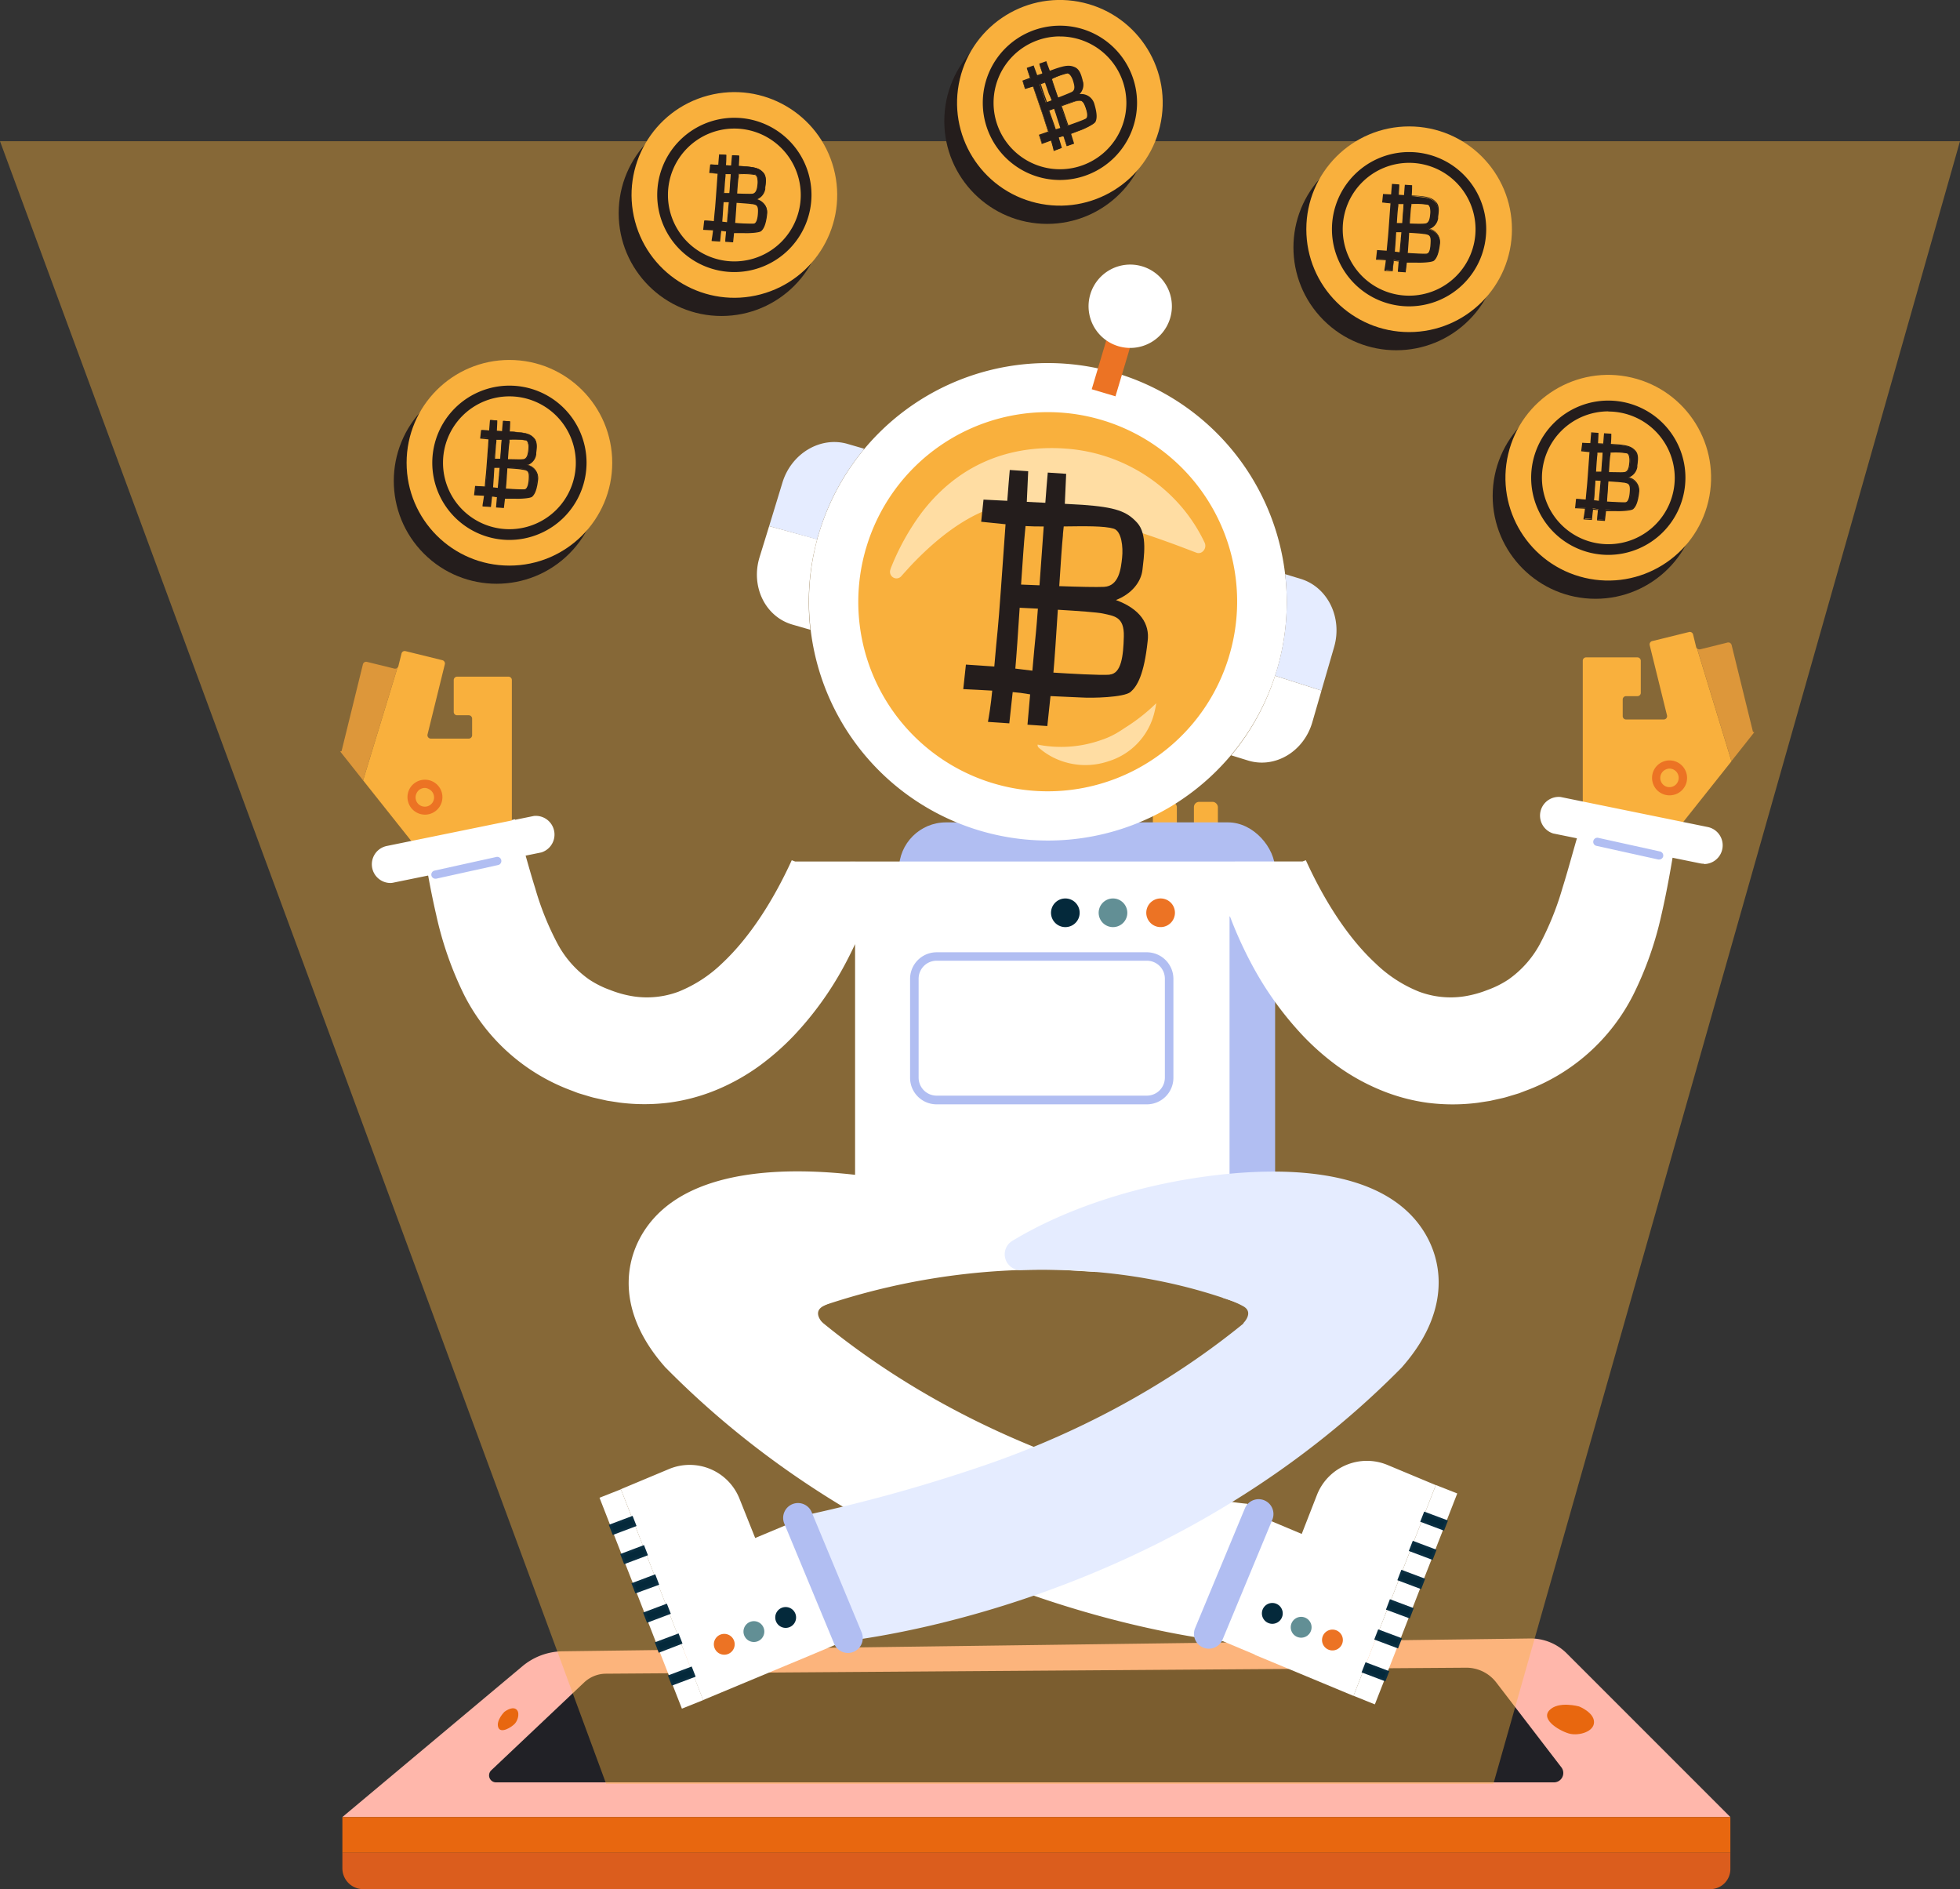 <svg xmlns="http://www.w3.org/2000/svg" xmlns:xlink="http://www.w3.org/1999/xlink" viewBox="0 0 376.33 362.66"><rect x="0" y="0" width="376.33" height="362.66" fill="#333333" stroke="none"/><defs><style>.cls-1{fill:url(#White_Black);}.cls-2{fill:#ffb7ab;}.cls-3{fill:#212126;}.cls-4{fill:#e8670f;}.cls-5{fill:#db5d1d;}.cls-6{mask:url(#mask);}.cls-7,.cls-8{fill:#f9b03d;}.cls-7{opacity:0.42;}.cls-9{fill:#b1bef2;}.cls-10{fill:#fff;}.cls-11{fill:#ec7324;}.cls-12{fill:#628f95;}.cls-13{fill:#04293b;}.cls-14{fill:#e5ecff;}.cls-15{fill:#ffdda3;}.cls-16{fill:#241d1c;}.cls-17{fill:#092e41;}.cls-18{fill:#dd973a;}</style><linearGradient id="White_Black" x1="2163.32" y1="2542.88" x2="2484.53" y2="2542.88" gradientTransform="translate(-2130.41 -2358.03)" gradientUnits="userSpaceOnUse"><stop offset="0" stop-color="#fff"/><stop offset="1"/></linearGradient><mask id="mask" x="-10.28" y="24.24" width="407.59" height="321.22" maskUnits="userSpaceOnUse"><rect class="cls-1" x="32.9" y="-18.95" width="321.22" height="407.59" transform="translate(8.67 378.36) rotate(-90)"/></mask></defs><g id="Layer_2" data-name="Layer 2"><g id="Character_04" data-name="Character 04"><path class="cls-2" d="M100.3,319.87,65.74,348.82h266.5l-31.4-31.4a9.81,9.81,0,0,0-7.09-2.88L108.06,317A12.27,12.27,0,0,0,100.3,319.87Z"/><path class="cls-3" d="M112.2,322.94,94.31,339.86a1.34,1.34,0,0,0,1,2.3H298.25a1.8,1.8,0,0,0,1.57-2.85l-12.58-16.39a7.25,7.25,0,0,0-5.83-2.77L116.35,321.3A6.15,6.15,0,0,0,112.2,322.94Z"/><path class="cls-4" d="M303.2,327.59s-4-1.12-5.73.75,2.29,4.12,4,4.5,4.59-.38,4.59-2.25S303.2,327.59,303.2,327.59Z"/><path class="cls-4" d="M96.83,328.64s-1.61,1.62-1.17,2.94,2.58,0,3.22-.72,1-2.29.14-2.79S96.83,328.64,96.83,328.64Z"/><rect class="cls-4" x="65.74" y="348.82" width="266.5" height="6.85"/><path class="cls-5" d="M69.7,362.66H328.38a3.86,3.86,0,0,0,3.86-3.86v-3.14H65.74v3A4,4,0,0,0,69.7,362.66Z"/><g class="cls-6"><polygon class="cls-7" points="116.38 342.43 0 27.11 376.33 27.11 286.74 342.43 116.38 342.43"/></g><rect class="cls-8" x="229.24" y="153.93" width="4.6" height="16.09" rx="1"/><rect class="cls-8" x="221.36" y="153.93" width="4.6" height="16.09" rx="1"/><rect class="cls-9" x="172.6" y="157.87" width="72.23" height="83.56" rx="9.05"/><path class="cls-10" d="M303.88,157.27c-1.47,4.67-2.6,9.15-3.89,13.24a56.24,56.24,0,0,1-4.37,10.81,19.84,19.84,0,0,1-6,6.72,18.62,18.62,0,0,1-4,2,21,21,0,0,1-4.55,1.24,17.3,17.3,0,0,1-8.58-.9,25.68,25.68,0,0,1-8.37-5.43c-5.41-5-9.93-12.22-13.39-19.81l-.65.24H152.66l-.64-.24c-3.47,7.59-8,14.78-13.39,19.81a25.89,25.89,0,0,1-8.37,5.43,17.34,17.34,0,0,1-8.59.9,20.9,20.9,0,0,1-4.54-1.24,18.7,18.7,0,0,1-4-2,19.82,19.82,0,0,1-6-6.72,55,55,0,0,1-4.37-10.81c-1.29-4.09-2.42-8.57-3.9-13.24l-17.77,4.34c.74,4.41,1.52,9.09,2.66,14A67,67,0,0,0,89.12,191a37.77,37.77,0,0,0,20.8,18.42l1.08.42,1.1.33c.73.21,1.44.46,2.21.62l2.27.51,2.34.36a37.85,37.85,0,0,0,9.63,0,36.52,36.52,0,0,0,9.29-2.55,40.59,40.59,0,0,0,8-4.52,49.68,49.68,0,0,0,6.57-5.77,63,63,0,0,0,9.59-13.25c.78-1.43,1.5-2.88,2.18-4.33v44.29c-13-1.48-30.16-1.19-38.7,8.41-5.49,6.17-7.87,16.81,1.92,28.15l.3.35.33.33c46.39,46.82,106.7,52.34,109.25,52.55l2.22-26.64c-.49,0-46-4.2-84.22-37h.26l-.19-.09a131.73,131.73,0,0,1,48.66-7.8l6.45.39c-.5-.56-1-1.11-1.59-1.64h27.21V175.93h.08a78.62,78.62,0,0,0,4.44,9.68,63.44,63.44,0,0,0,9.6,13.25,49,49,0,0,0,6.57,5.77,40.59,40.59,0,0,0,8.05,4.52,36.44,36.44,0,0,0,9.28,2.55,37.93,37.93,0,0,0,9.64,0l2.33-.36,2.28-.51c.77-.16,1.47-.41,2.21-.62l1.09-.33,1.09-.42A37.8,37.8,0,0,0,313.58,191,66.54,66.54,0,0,0,319,175.63c1.14-4.93,1.92-9.61,2.65-14Z"/><path class="cls-11" d="M225.48,176a2.75,2.75,0,1,1-1.85-3.41A2.74,2.74,0,0,1,225.48,176Z"/><path class="cls-12" d="M216.34,176a2.75,2.75,0,1,1-1.86-3.41A2.76,2.76,0,0,1,216.34,176Z"/><path class="cls-13" d="M207.19,176a2.75,2.75,0,1,1-1.86-3.41A2.75,2.75,0,0,1,207.19,176Z"/><polygon class="cls-10" points="164.23 165.42 163.25 165.42 163.25 170.35 171.18 171.36 164.23 165.42"/><path class="cls-9" d="M220.2,212H179.83a5.09,5.09,0,0,1-5.09-5.09v-19a5.1,5.1,0,0,1,5.09-5.1H220.2a5.11,5.11,0,0,1,5.1,5.1v19A5.1,5.1,0,0,1,220.2,212Zm-40.37-27.57a3.45,3.45,0,0,0-3.45,3.45v19a3.46,3.46,0,0,0,3.45,3.45H220.2a3.46,3.46,0,0,0,3.46-3.45v-19a3.45,3.45,0,0,0-3.46-3.45Z"/><path class="cls-10" d="M246.75,110.22a45.88,45.88,0,0,0-89.54-7.73q-.17.53-.3,1.05a45.88,45.88,0,0,0,87.91,26.19c.11-.35.22-.7.32-1A45.77,45.77,0,0,0,246.75,110.22Z"/><path class="cls-10" d="M253.73,132.57l-8.91-2.84A45.66,45.66,0,0,1,236.4,145l3.24,1c5.17,1.58,10.7-1.71,12.33-7.35Z"/><path class="cls-14" d="M244.82,129.73l8.91,2.84,2.43-8.37c1.63-5.64-1.24-11.49-6.41-13.07l-3-.91a45.77,45.77,0,0,1-1.61,18.46C245,129,244.93,129.38,244.82,129.73Z"/><path class="cls-10" d="M147.68,101l-1.85,6c-1.71,5.61,1.11,11.39,6.31,12.9l3.46,1a45.58,45.58,0,0,1,1.31-17.38Z"/><path class="cls-14" d="M157.21,102.49a45.47,45.47,0,0,1,8.54-16.07,2.54,2.54,0,0,1,.16-.28l-3.17-.92c-5.19-1.51-10.8,1.81-12.51,7.43L147.68,101l9.23,2.56Q157,103,157.21,102.49Z"/><path class="cls-8" d="M237.3,111.33a36.36,36.36,0,0,0-71-6.13q-.14.42-.24.84a36.36,36.36,0,0,0,69.67,20.76c.09-.28.18-.56.26-.84A36.28,36.28,0,0,0,237.3,111.33Z"/><path class="cls-15" d="M231.3,104.18a31.09,31.09,0,0,0-7.16-9.69,32.25,32.25,0,0,0-19.26-8.35c-8-.65-19.37,1-28,12.38A46.42,46.42,0,0,0,171,109.18l0,.06a1.27,1.27,0,0,0,1,1.79,1.25,1.25,0,0,0,1.08-.45c.47-.54,1-1.1,1.49-1.66,6.1-6.54,15.35-14,24.72-12.08a200,200,0,0,1,28.56,8.55l1.89.72a1.16,1.16,0,0,0,.8,0A1.44,1.44,0,0,0,231.3,104.18Z"/><path class="cls-15" d="M222,135a34.94,34.94,0,0,1-6.12,4.79c-.22.16-.45.31-.68.45a15.65,15.65,0,0,1-3.79,1.83,23.05,23.05,0,0,1-12.17.87.6.6,0,0,0,.18.57,13.2,13.2,0,0,0,4.44,2.59,13.76,13.76,0,0,0,8.94.05,13,13,0,0,0,8.89-9.55A15.12,15.12,0,0,0,222,135Z"/><path class="cls-16" d="M214.26,115.19c3-1.16,4.84-3.44,5.1-5.82s1-6.78-1-9-4.15-3-10.5-3.46l-3.41-.19c.1-2.18.21-4.57.26-5.76l-3.53-.24c-.12,1.21-.28,3.28-.47,5.8l-3.56-.18c.1-2.23.21-4.67.27-5.88l-3.54-.24c-.12,1.23-.28,3.35-.48,5.92l-4.56-.23-.45,4.25c1.34.15,3,.32,4.68.48-.58,8.09-1.25,17.84-1.5,20.17-.15,1.4-.4,4.2-.66,7.14l-5.45-.37-.51,4.71c1.5.07,3.55.17,5.56.29-.23,2.63-.68,5.26-.82,6l4.1.28.65-6c1.11.1,2,.2,2.52.3.24.05.52.1.83.14-.22,2.53-.44,5.07-.51,5.82l3.81.26.61-5.75c2.44.14,5,.2,6,.27,1.9.13,8.14,0,9.38-1.07s2.58-3.25,3.27-9.71C220.81,119.75,218.88,116.88,214.26,115.19Zm-17.48-12.84c.05-.41.09-.87.13-1.36h0c.95.06,2.15.08,3.49.08-.27,3.7-.56,7.76-.81,11.29l-3.54-.14C196.36,107.77,196.62,103.85,196.78,102.35Zm-1.83,26c.22-2.46.53-7,.83-11.68l3.5.17c-.16,2.11-.29,3.73-.37,4.51-.16,1.45-.42,4.37-.69,7.4Zm9.13-25.48c0-.53.11-1.14.16-1.81,4.09-.05,7.73-.12,9.57.42,1.55.45,1.86,3.55,1.64,5.59s-.58,5.44-3.47,5.59c-1.39.07-4.79,0-8.6-.14C203.66,108.15,203.92,104.33,204.08,102.85Zm9,26.65c-1.8.15-7.82-.21-10.82-.4.22-2.42.54-7.2.85-12.07,3.77.22,7.63.5,8.67.73,2.19.49,4.09.62,4,4.38S215.31,129.31,213.05,129.5Z"/><rect class="cls-11" x="206.22" y="65.42" width="15.86" height="4.76" transform="translate(88.04 253.68) rotate(-73.41)"/><path class="cls-10" d="M224.68,61.06a8,8,0,1,1-5.37-9.93A8,8,0,0,1,224.68,61.06Z"/><path class="cls-14" d="M154.16,291.09,159,312.72a3,3,0,0,0,3.34,2.34c12.62-1.58,65.11-10.47,106.51-52.25l.25-.25.14-.16.23-.27c9.86-11.43,7.5-22.1,2-28.28-8.54-9.6-25.58-9.76-38.37-8.21-14.45,1.75-28.36,6.29-38.73,12.57a3,3,0,0,0-.93,4.28h0a3,3,0,0,0,2.59,1.33c13.76-.46,29.62,1.23,45.32,7.79l-.25.14.44,0c-18.31,15.69-38.16,24.63-52.43,29.52a303.62,303.62,0,0,1-33.71,9.44"/><path class="cls-10" d="M150.8,319.77l3.2-1.33,0,0,10.25-4.31-9.62-22.91L145,295.25,142,287.74A10.29,10.29,0,0,0,128.48,282l-9.27,3.88v0L135,326.36Z"/><polygon class="cls-10" points="128.5 309.67 124.37 311.22 126.02 315.46 130.16 313.91 128.5 309.67"/><polygon class="cls-10" points="126.3 304.04 122.17 305.59 123.77 309.7 127.91 308.15 126.3 304.04"/><polygon class="cls-10" points="130.75 315.43 126.61 316.98 128.49 321.77 132.62 320.22 130.75 315.43"/><polygon class="cls-10" points="119.22 285.9 115.11 287.52 117.19 292.85 121.32 291.3 119.22 285.9"/><polygon class="cls-10" points="130.93 328.01 135.02 326.37 133.22 321.74 129.08 323.29 130.93 328.01"/><polygon class="cls-10" points="124.11 298.43 119.97 299.98 121.57 304.07 125.71 302.52 124.11 298.43"/><polygon class="cls-10" points="121.92 292.82 117.78 294.37 119.38 298.46 123.52 296.91 121.92 292.82"/><polygon class="cls-13" points="121.32 291.3 117.19 292.85 117.78 294.37 121.92 292.82 121.32 291.3"/><path class="cls-17" d="M117.65,294.67l-.76-1.95,4.57-1.72.76,1.95Zm-.16-1.69.42,1.09,3.7-1.39-.42-1.08Z"/><polygon class="cls-13" points="123.52 296.91 119.38 298.46 119.97 299.98 124.11 298.43 123.52 296.91"/><path class="cls-17" d="M119.84,300.28l-.76-1.95,4.57-1.72.76,1.95Zm-.16-1.68.43,1.08,3.7-1.39-.43-1.08Z"/><polygon class="cls-13" points="125.71 302.52 121.57 304.07 122.17 305.59 126.3 304.04 125.71 302.52"/><path class="cls-17" d="M122,305.89l-.76-1.95,4.57-1.72.76,2Zm-.15-1.68.42,1.08,3.7-1.38-.42-1.09Z"/><polygon class="cls-13" points="127.91 308.15 123.77 309.7 124.37 311.22 128.5 309.67 127.91 308.15"/><path class="cls-17" d="M124.23,311.52l-.76-1.95,4.57-1.72.76,1.95Zm-.15-1.68.42,1.08,3.7-1.39-.43-1.08Z"/><polygon class="cls-13" points="130.16 313.91 126.02 315.46 126.61 316.98 130.75 315.43 130.16 313.91"/><path class="cls-17" d="M126.48,317.28l-.76-2,4.57-1.71.76,1.95Zm-.16-1.69.43,1.09,3.7-1.39-.43-1.08Z"/><polygon class="cls-13" points="133.22 321.74 132.62 320.22 128.49 321.77 129.08 323.29 133.22 321.74"/><path class="cls-17" d="M129,323.59l-.76-1.95,4.57-1.72.76,1.95Zm-.16-1.68.42,1.08,3.7-1.39-.42-1.08Z"/><path class="cls-9" d="M162.81,317.32a2.86,2.86,0,0,1-2.64-1.76l-9.55-23a2.85,2.85,0,1,1,5.26-2.19l9.56,23a2.86,2.86,0,0,1-2.63,3.95Z"/><path class="cls-12" d="M144.89,315.21a2,2,0,1,1,1.86-2.1A2,2,0,0,1,144.89,315.21Z"/><path class="cls-13" d="M151,312.5a2,2,0,1,1,1.85-2.09A2,2,0,0,1,151,312.5Z"/><path class="cls-11" d="M139.21,317.65a2,2,0,1,1,1.85-2.1A2,2,0,0,1,139.21,317.65Z"/><path class="cls-10" d="M244.11,319l-3.2-1.33,0-.05-10.25-4.3,9.62-22.91,9.66,4.06,2.93-7.51a10.3,10.3,0,0,1,13.54-5.73l9.27,3.87v0l-15.8,40.46Z"/><polygon class="cls-10" points="266.41 308.85 270.54 310.4 268.89 314.64 264.75 313.08 266.41 308.85"/><polygon class="cls-10" points="268.61 303.22 272.74 304.77 271.14 308.88 267 307.33 268.61 303.22"/><polygon class="cls-10" points="264.16 314.6 268.3 316.15 266.42 320.95 262.29 319.4 264.16 314.6"/><polygon class="cls-10" points="275.69 285.08 279.8 286.7 277.72 292.03 273.58 290.48 275.69 285.08"/><polygon class="cls-10" points="263.98 327.19 259.88 325.54 261.69 320.92 265.83 322.47 263.98 327.19"/><polygon class="cls-10" points="270.8 297.61 274.94 299.16 273.33 303.25 269.2 301.7 270.8 297.61"/><polygon class="cls-10" points="272.99 291.99 277.13 293.55 275.53 297.64 271.39 296.09 272.99 291.99"/><polygon class="cls-13" points="273.58 290.48 277.72 292.03 277.13 293.55 272.99 291.99 273.58 290.48"/><path class="cls-17" d="M277.26,293.84l-4.57-1.71.76-1.95,4.57,1.71Zm-4-2,3.7,1.39.43-1.09-3.7-1.39Z"/><polygon class="cls-13" points="271.39 296.09 275.53 297.64 274.94 299.16 270.8 297.61 271.39 296.09"/><path class="cls-17" d="M275.07,299.46l-4.57-1.72.76-1.95,4.57,1.72Zm-4-2,3.7,1.39.43-1.09-3.7-1.38Z"/><polygon class="cls-13" points="269.2 301.7 273.33 303.25 272.74 304.77 268.61 303.22 269.2 301.7"/><path class="cls-17" d="M272.87,305.07l-4.57-1.72.77-2,4.57,1.72Zm-4-2,3.7,1.39.42-1.08-3.7-1.39Z"/><polygon class="cls-13" points="267 307.33 271.14 308.88 270.54 310.4 266.41 308.85 267 307.33"/><path class="cls-17" d="M270.68,310.7,266.11,309l.76-2,4.57,1.72Zm-4-2,3.7,1.39.42-1.09-3.7-1.38Z"/><polygon class="cls-13" points="264.75 313.08 268.89 314.64 268.3 316.15 264.16 314.6 264.75 313.08"/><path class="cls-17" d="M268.43,316.45l-4.57-1.71.76-1.95,4.57,1.71Zm-4-2,3.7,1.39.43-1.09-3.7-1.39Z"/><polygon class="cls-13" points="261.69 320.92 262.29 319.4 266.42 320.95 265.83 322.47 261.69 320.92"/><path class="cls-17" d="M266,322.77l-4.57-1.72.76-1.95,4.57,1.72Zm-4-2,3.7,1.39.43-1.08-3.7-1.39Z"/><path class="cls-9" d="M232.1,316.5a2.79,2.79,0,0,1-1.09-.22,2.84,2.84,0,0,1-1.54-3.73l9.56-23a2.85,2.85,0,0,1,5.26,2.2l-9.55,23A2.86,2.86,0,0,1,232.1,316.5Z"/><path class="cls-12" d="M250,314.38a2,2,0,0,0,.24-3.95,2,2,0,1,0-.24,3.95Z"/><path class="cls-13" d="M243.88,311.68a2,2,0,1,0,.24-3.95,2,2,0,0,0-.24,3.95Z"/><path class="cls-11" d="M255.7,316.83a2,2,0,1,0-1.86-2.1A2,2,0,0,0,255.7,316.83Z"/><path class="cls-8" d="M97.58,129.9H87.76a.65.65,0,0,0-.64.65v6.12a.64.64,0,0,0,.64.64H90a.65.65,0,0,1,.65.65v3.19a.65.65,0,0,1-.65.64H82.72a.65.65,0,0,1-.63-.8l3.32-13.47a.65.65,0,0,0-.47-.78L77.87,125a.63.63,0,0,0-.78.47l-.6,2.41a.61.61,0,0,1-.18.31l-6.59,21.62,11,13.84a.64.64,0,0,0,.71.21l16.41-5.47a.65.65,0,0,0,.44-.61V130.55A.65.65,0,0,0,97.58,129.9Z"/><path class="cls-18" d="M75.71,128.35l-5.25-1.29a.64.64,0,0,0-.78.47l-4.1,16.67-.26.06,4.4,5.55,6.59-21.62A.67.67,0,0,1,75.71,128.35Z"/><path class="cls-10" d="M75,169.51a3.59,3.59,0,0,1-.72-7.11l28.23-5.76a3.59,3.59,0,0,1,1.43,7l-28.22,5.76A3.58,3.58,0,0,1,75,169.51Z"/><path class="cls-9" d="M83.59,168.69a.79.79,0,0,1-.16-1.56l11.87-2.62a.79.79,0,0,1,.34,1.55l-11.87,2.62Z"/><path class="cls-11" d="M81.59,156.39a3.45,3.45,0,0,1-1.33-.28,3.37,3.37,0,0,1-1.75-4.41,3.36,3.36,0,0,1,6.2.09,3.36,3.36,0,0,1-3.12,4.6Zm0-5.13a1.82,1.82,0,0,0-.65.12,1.76,1.76,0,0,0-1,1,1.77,1.77,0,0,0,.93,2.33,1.77,1.77,0,0,0,2.33-.93,1.78,1.78,0,0,0-.93-2.33A1.68,1.68,0,0,0,81.59,151.26Z"/><path class="cls-8" d="M304.58,126.2h9.82a.65.65,0,0,1,.64.65V133a.64.64,0,0,1-.64.64h-2.19a.64.64,0,0,0-.64.64v3.2a.64.64,0,0,0,.64.64h7.24a.64.64,0,0,0,.62-.8l-3.32-13.47a.65.65,0,0,1,.48-.78l7.07-1.74a.64.64,0,0,1,.78.47l.59,2.41a.61.61,0,0,0,.18.31l6.6,21.62-11,13.84a.66.66,0,0,1-.71.21l-16.4-5.47a.63.63,0,0,1-.44-.61V126.85A.64.64,0,0,1,304.58,126.2Z"/><path class="cls-18" d="M326.45,124.65l5.25-1.3a.65.65,0,0,1,.78.48l4.1,16.67.26.06-4.39,5.55-6.6-21.62A.68.68,0,0,0,326.45,124.65Z"/><path class="cls-10" d="M327.17,165.81a3.68,3.68,0,0,1-.73-.07L298.22,160a3.59,3.59,0,0,1,1.43-7l28.23,5.76a3.59,3.59,0,0,1-.71,7.11Z"/><path class="cls-9" d="M318.57,165a.47.47,0,0,1-.17,0l-11.87-2.62a.78.78,0,0,1-.6-.94.79.79,0,0,1,.94-.6l11.87,2.62a.8.8,0,0,1,.6.94A.79.79,0,0,1,318.57,165Z"/><path class="cls-11" d="M320.57,152.68a3.32,3.32,0,0,1-1.24-.23,3.35,3.35,0,0,1-.09-6.2,3.36,3.36,0,0,1,4.45,4.32,3.36,3.36,0,0,1-1.79,1.84A3.44,3.44,0,0,1,320.57,152.68Zm0-5.13a1.69,1.69,0,0,0-.7.15,1.78,1.78,0,0,0,0,3.28,1.78,1.78,0,1,0,.66-3.43Z"/><circle class="cls-16" cx="138.53" cy="40.92" r="19.74"/><circle class="cls-8" cx="141" cy="37.43" r="19.74" transform="translate(-4.88 37.38) rotate(-14.85)"/><path class="cls-16" d="M141,52.23a14.81,14.81,0,1,1,14.81-14.8A14.83,14.83,0,0,1,141,52.23Zm0-27.55a12.75,12.75,0,1,0,12.75,12.75A12.76,12.76,0,0,0,141,24.68Z"/><circle class="cls-16" cx="201.05" cy="23.24" r="19.74"/><circle class="cls-8" cx="203.52" cy="19.74" r="19.74" transform="translate(137.54 213.28) rotate(-76.72)"/><path class="cls-16" d="M203.52,34.55a14.81,14.81,0,1,1,14.8-14.81A14.82,14.82,0,0,1,203.52,34.55Zm0-27.56a12.75,12.75,0,1,0,12.75,12.75A12.76,12.76,0,0,0,203.52,7Z"/><circle class="cls-16" cx="268.09" cy="47.5" r="19.74" transform="translate(44.93 203.48) rotate(-45)"/><circle class="cls-8" cx="270.56" cy="44.01" r="19.74"/><path class="cls-16" d="M270.56,58.81A14.81,14.81,0,1,1,285.36,44,14.82,14.82,0,0,1,270.56,58.81Zm0-27.55A12.75,12.75,0,1,0,283.31,44,12.76,12.76,0,0,0,270.56,31.26Z"/><circle class="cls-16" cx="306.34" cy="95.21" r="19.74"/><circle class="cls-8" cx="308.81" cy="91.72" r="19.74" transform="translate(148.59 371.19) rotate(-76.72)"/><path class="cls-16" d="M308.81,106.52a14.81,14.81,0,1,1,14.8-14.8A14.82,14.82,0,0,1,308.81,106.52Zm0-27.55a12.75,12.75,0,1,0,12.75,12.75A12.76,12.76,0,0,0,308.81,79Z"/><path class="cls-16" d="M312.53,91.64a2.56,2.56,0,0,0,1.74-2c.08-.81.35-2.31-.33-3.06s-1.41-1-3.57-1.17l-1.16-.07c0-.74.07-1.55.09-2l-1.21-.08c0,.41-.09,1.12-.16,2l-1.21-.06c0-.76.07-1.59.09-2l-1.2-.08c0,.42-.1,1.14-.16,2l-1.56-.08-.15,1.45,1.59.16c-.19,2.76-.42,6.07-.51,6.87-.05.47-.13,1.43-.22,2.43l-1.86-.13-.17,1.6,1.89.1a20.24,20.24,0,0,1-.28,2l1.4.1.22-2c.38,0,.68.07.86.1l.28,0c-.08.86-.15,1.72-.17,2l1.29.09.21-2c.83,0,1.69.07,2.06.09.65,0,2.77,0,3.19-.36s.88-1.11,1.11-3.31C314.76,93.19,314.1,92.21,312.53,91.64Zm-5.95-4.37c0-.14,0-.3.05-.47h0c.33,0,.74,0,1.19,0-.09,1.26-.19,2.64-.27,3.84l-1.21,0C306.44,89.11,306.53,87.78,306.58,87.27ZM306,96.11c.08-.84.18-2.39.28-4l1.19.06c-.05.72-.1,1.27-.12,1.54-.06.49-.15,1.48-.24,2.51Zm3.11-8.67c0-.18,0-.39.05-.62a14.86,14.86,0,0,1,3.26.14c.53.15.63,1.21.56,1.91s-.2,1.85-1.19,1.9c-.47,0-1.63,0-2.92,0C308.92,89.24,309,87.94,309.07,87.44Zm3.05,9.06c-.61.06-2.66-.07-3.68-.13.07-.82.18-2.45.29-4.11,1.28.08,2.59.17,2.95.25.74.17,1.39.21,1.36,1.49S312.89,96.44,312.12,96.5Z"/><path class="cls-16" d="M308.15,100l-1.5-.1,0-.21c0-.32.09-1,.16-1.78l-.19,0q-.22,0-.75-.09l-.22,2-1.61-.11,0-.12c0-.17.19-1,.27-1.93l-1.78-.09h-.11l.19-1.81,1.85.13c.11-1.19.18-1.94.22-2.33.07-.62.22-2.75.38-5l.13-1.76-1.5-.16h-.1L303.8,85l1.55.08c.07-.89.12-1.54.16-1.92V83l1.4.1v.22c0,.42-.05,1.12-.08,1.77l1,.05c.06-.84.11-1.49.15-1.87v-.1l1.4.09v.11c0,.38,0,1.14-.09,1.85l1.06.06c2.1.15,2.92.42,3.65,1.21s.48,2,.38,2.86l0,.28a2.58,2.58,0,0,1-1.57,2,2.65,2.65,0,0,1,1.94,2.72c-.25,2.3-.75,3-1.15,3.37s-2.71.44-3.27.4c-.18,0-.47,0-.81,0l-1.15,0Zm-1.27-.3,1.09.08.21-2h.1l1.23.05.82,0c.74,0,2.75,0,3.12-.34s.85-1,1.08-3.24c.13-1.17-.58-2.07-2-2.6l-.26-.09.25-.1a2.43,2.43,0,0,0,1.67-1.9c0-.08,0-.17,0-.27.09-.82.24-2.07-.34-2.7s-1.44-1-3.5-1.14l-1.16-.07h-.1v-.1c0-.69.07-1.43.09-1.86l-1-.07c0,.4-.09,1-.15,1.87v.1l-1.42-.07v-.11c0-.68.07-1.43.08-1.87v0l-1-.07c0,.4-.09,1-.15,1.91v.1L304,85.19l-.14,1.25,1.49.15h.1l-.14,2c-.16,2.26-.31,4.39-.37,5-.05.4-.12,1.18-.23,2.43v.1L302.83,96l-.14,1.4,1.78.09h.1v.1c-.07.82-.2,1.63-.26,2l1.19.08.22-2h.1a8.56,8.56,0,0,1,.87.1l.27,0h.1v.1C307,98.59,306.91,99.35,306.88,99.69Zm4.82-3.07c-.83,0-2.34-.09-3.27-.15h-.11v-.1c.08-.82.19-2.46.29-4.1v-.11h.1c1.67.1,2.67.18,3,.25l.15,0c.68.15,1.32.29,1.29,1.56s-.13,2.53-1,2.61h-.43Zm-3.15-.35c.95.06,3,.18,3.56.13s.8-1.19.83-2.4-.46-1.21-1.13-1.36l-.16,0c-.28-.06-1.23-.14-2.83-.24C308.72,93.92,308.62,95.44,308.55,96.27Zm-1.38.09h-.11L306,96.21h-.1v-.1c.07-.83.17-2.35.28-4V92h.1l1.19.06h.1v.11c-.06.76-.1,1.28-.13,1.54-.05.43-.13,1.32-.23,2.51Zm-1.1-.34.91.11c.07-.83.17-1.88.22-2.41,0-.24.07-.74.12-1.43l-1-.05C306.24,93.76,306.14,95.19,306.07,96Zm5.16-5.14c-.71,0-1.75,0-2.41-.06h-.1v-.1c.1-1.63.18-2.82.23-3.3h0c0-.17,0-.38.06-.61v-.09h.31a13.9,13.9,0,0,1,3.08.14c.6.18.71,1.3.63,2s-.21,1.94-1.28,2Zm-2.29-.26c1.39,0,2.39.06,2.81,0,.83,0,1-.91,1.08-1.81.08-.66,0-1.66-.48-1.79a13.23,13.23,0,0,0-3-.14h-.11c0,.19,0,.37-.05.53h0C309.12,87.91,309,89.05,308.94,90.62Zm-1.3.16-1.41-.06v-.1c.09-1.44.18-2.83.24-3.37h0c0-.13,0-.29,0-.46V86.7h.1c.29,0,.67,0,1.19,0h.11Zm-1.19-.25,1,0,.26-3.64c-.42,0-.74,0-1,0,0,.13,0,.26,0,.37h0C306.63,87.79,306.54,89.13,306.45,90.53Z"/><circle class="cls-16" cx="95.35" cy="92.33" r="19.74" transform="translate(-37.36 94.46) rotate(-45)"/><circle class="cls-8" cx="97.81" cy="88.84" r="19.74"/><path class="cls-16" d="M97.81,103.65a14.81,14.81,0,1,1,14.81-14.81A14.83,14.83,0,0,1,97.81,103.65Zm0-27.56a12.75,12.75,0,1,0,12.75,12.75A12.76,12.76,0,0,0,97.81,76.09Z"/><path class="cls-16" d="M101.13,89.17a2.52,2.52,0,0,0,1.73-2c.09-.81.36-2.31-.32-3.06s-1.42-1-3.58-1.17l-1.16-.07c0-.74.07-1.55.09-2l-1.2-.08c0,.41-.1,1.12-.16,2l-1.21-.07c0-.75.07-1.58.09-2l-1.2-.08c0,.42-.1,1.14-.17,2l-1.55-.08-.15,1.44,1.59.17c-.2,2.75-.43,6.07-.51,6.86,0,.48-.14,1.43-.23,2.43l-1.85-.12L91.17,95c.51,0,1.21,0,1.89.1-.08.89-.23,1.78-.28,2.05l1.4.09.22-2c.37,0,.68.07.85.1l.28,0c-.07.86-.15,1.73-.17,2l1.3.09.21-2c.83,0,1.69.07,2,.1.65,0,2.78,0,3.2-.37s.88-1.1,1.11-3.3C103.35,90.72,102.7,89.74,101.13,89.17ZM95.18,84.8c0-.14,0-.3,0-.47h0c.32,0,.73,0,1.19,0-.09,1.26-.19,2.64-.28,3.85l-1.2,0C95,86.64,95.12,85.31,95.18,84.8Zm-.62,8.84c.07-.84.18-2.39.28-4l1.19.06c0,.72-.1,1.27-.13,1.54-.05.49-.14,1.48-.23,2.52ZM97.66,85c0-.18,0-.39.06-.62a15.52,15.52,0,0,1,3.26.14c.52.16.63,1.21.55,1.91s-.19,1.85-1.18,1.9c-.47,0-1.63,0-2.93,0C97.52,86.77,97.61,85.47,97.66,85ZM100.72,94c-.62,0-2.67-.07-3.69-.14.08-.82.19-2.45.29-4.11,1.28.08,2.6.17,3,.25.75.17,1.39.21,1.37,1.49S101.48,94,100.72,94Z"/><path class="cls-16" d="M96.75,97.52l-1.5-.1v-.11l.16-1.88-.19,0a6.33,6.33,0,0,0-.74-.1l-.22,2-1.61-.11,0-.11c0-.32.19-1.13.27-1.94l-1.79-.09h-.11l.2-1.8,1.85.12c.1-1.17.17-1.93.22-2.33.06-.62.22-2.77.38-5l.12-1.72-1.49-.15-.11,0,.18-1.64,1.55.08c.07-1,.12-1.56.15-1.92v-.1l1.41.1v.19c0,.41-.05,1.13-.09,1.8l1,.06c.07-.88.12-1.51.16-1.88v-.1l1.4.1v.1c0,.38,0,1.14-.08,1.86.54,0,.93,0,1.06.06,2.1.14,2.92.41,3.64,1.21s.49,2,.39,2.86c0,.09,0,.19,0,.27a2.54,2.54,0,0,1-1.56,2,2.63,2.63,0,0,1,1.93,2.73c-.24,2.29-.74,3-1.14,3.37s-2.71.43-3.27.39l-.82,0-1.14,0Zm-1.28-.29,1.1.07.21-2h.09l1.24.06.82,0c.74,0,2.75,0,3.12-.34s.84-1,1.08-3.23c.12-1.17-.58-2.07-2-2.61l-.25-.09.25-.1a2.43,2.43,0,0,0,1.67-1.89l0-.28c.1-.82.25-2.06-.33-2.7s-1.44-1-3.5-1.14L97.8,83h-.11v-.1c0-.69.07-1.43.08-1.86l-1-.07c0,.39-.09,1-.15,1.87v.1l-1.41-.07v-.1c0-.7.07-1.46.09-1.9l-1-.07c0,.38-.08,1-.15,1.91v.1l-1.56-.08L92.45,84l1.49.15H94l-.14,1.93c-.16,2.27-.31,4.42-.38,5,0,.41-.12,1.21-.22,2.43v.1l-1.86-.13-.15,1.4,1.78.09h.11v.1c-.06.77-.19,1.56-.26,2l1.18.08.22-2h.1c.42,0,.71.07.87.1l.28,0h.1v.1Zm4.83-3.08c-.84,0-2.35-.09-3.27-.15h-.11v-.11c.08-.82.18-2.45.29-4.1v-.1h.1c1.67.1,2.67.18,3,.25l.15,0c.68.15,1.32.29,1.29,1.57s-.13,2.52-1,2.6h-.43Zm-3.16-.35c1,.06,3,.18,3.57.13s.8-1.18.82-2.4-.46-1.21-1.13-1.35l-.15,0C100,90.08,99,90,97.42,89.9,97.32,91.45,97.22,93,97.14,93.8Zm-1.38.09h-.1l-1.12-.14h-.09v-.1c.08-.82.18-2.35.29-4v-.1h.1l1.2.06h.1v.1L96,91.27c-.05.42-.13,1.25-.24,2.52Zm-1.09-.34.91.11c.1-1.21.18-2,.22-2.41,0-.24.07-.73.12-1.43l-1,0C94.83,91.3,94.74,92.72,94.67,93.55Zm5.16-5.14c-.72,0-1.76,0-2.41,0h-.11v-.1c.1-1.44.19-2.78.24-3.29h0c0-.18,0-.39,0-.62v-.09h.31a13.09,13.09,0,0,1,3.07.15c.61.17.71,1.29.64,2s-.21,1.94-1.28,2Zm-2.3-.26c1.4,0,2.4.07,2.82,0,.89,0,1-1.11,1.08-1.81s0-1.67-.48-1.8a14.62,14.62,0,0,0-3-.14h-.12c0,.2,0,.37,0,.53h0C97.71,85.48,97.63,86.76,97.53,88.15Zm-1.29.16-1.41,0v-.11c.12-1.72.19-2.88.25-3.36h0c0-.14,0-.3,0-.46v-.1h.09c.3,0,.68,0,1.2,0h.11Zm-1.19-.25,1,0,.26-3.63c-.42,0-.74,0-1,0,0,.13,0,.26,0,.37h0C95.23,85.33,95.13,86.74,95.05,88.06Z"/><path class="cls-16" d="M274.28,43.93A2.56,2.56,0,0,0,276,42c.08-.81.35-2.31-.33-3.06s-1.41-1-3.57-1.17L271,37.65c0-.74.07-1.55.09-2l-1.21-.08c0,.41-.09,1.12-.16,2l-1.21-.06c0-.76.07-1.59.09-2l-1.2-.08c0,.42-.1,1.14-.16,2l-1.56-.08-.15,1.45,1.59.16c-.19,2.76-.42,6.07-.51,6.87-.05.48-.13,1.43-.22,2.43l-1.86-.13-.17,1.6,1.89.1a20.24,20.24,0,0,1-.28,2l1.4.1.22-2c.38,0,.68.07.86.1l.28.05c-.08.86-.15,1.72-.17,2l1.29.09.21-2c.83,0,1.69.07,2.06.09.65.05,2.77,0,3.19-.36s.88-1.11,1.11-3.31C276.51,45.48,275.85,44.5,274.28,43.93Zm-5.95-4.37c0-.14,0-.3.05-.47h0c.33,0,.74,0,1.19,0-.09,1.26-.19,2.64-.27,3.84l-1.21-.05C268.19,41.4,268.28,40.07,268.33,39.56Zm-.62,8.84c.08-.84.18-2.39.28-4l1.19.06c-.05.72-.1,1.27-.12,1.54-.06.49-.15,1.48-.24,2.51Zm3.11-8.67c0-.18,0-.39.05-.62a14.86,14.86,0,0,1,3.26.14c.53.16.63,1.21.56,1.91s-.2,1.85-1.19,1.9c-.47,0-1.63,0-2.92-.05C270.67,41.53,270.76,40.23,270.82,39.73Zm3.05,9.06c-.61.06-2.66-.07-3.68-.13.07-.82.18-2.45.29-4.11,1.28.08,2.59.17,2.95.25.74.17,1.39.21,1.36,1.49S274.64,48.73,273.87,48.79Z"/><path class="cls-16" d="M269.9,52.28l-1.5-.1,0-.24.15-1.75-.19,0a7.28,7.28,0,0,0-.75-.09l-.22,2L265.81,52l0-.12c0-.17.19-1,.27-1.93l-1.78-.09h-.11L264.4,48l1.85.13c.11-1.19.18-1.94.22-2.33.07-.62.22-2.75.38-5l.13-1.76-1.5-.16h-.1l.17-1.64,1.55.08c.07-.89.12-1.54.16-1.92v-.1l1.4.1v.22c0,.42-.05,1.12-.08,1.77l1,.06c.06-.85.11-1.5.15-1.88v-.1l1.4.09v.11c0,.38,0,1.14-.09,1.85l1.06.06c2.1.15,2.92.42,3.65,1.21s.48,2,.38,2.86l0,.28a2.58,2.58,0,0,1-1.57,2,2.66,2.66,0,0,1,1.94,2.73c-.25,2.29-.75,3-1.15,3.37s-2.71.43-3.27.39c-.17,0-.46,0-.79,0l-1.17,0Zm-1.27-.3,1.09.08.21-2h.1l1.25,0,.8,0c.75,0,2.75,0,3.12-.34s.85-1,1.08-3.24c.13-1.17-.58-2.06-2-2.6l-.26-.09.25-.1a2.43,2.43,0,0,0,1.67-1.89c0-.09,0-.18,0-.28.09-.82.24-2.07-.34-2.7s-1.44-1-3.5-1.14L271,37.75h-.1v-.1c0-.69.07-1.43.09-1.86l-1-.07c0,.4-.09,1.05-.15,1.87v.1l-1.42-.07v-.11c0-.68.07-1.43.08-1.87v0l-1-.07c0,.4-.09,1.06-.15,1.91v.1l-1.55-.08-.14,1.25,1.49.15h.1l-.14,2c-.16,2.25-.31,4.38-.37,5-.05.41-.12,1.18-.23,2.43v.1l-1.86-.13-.14,1.4,1.78.09h.1v.1c-.07.82-.2,1.63-.26,2l1.19.08.22-2h.1a8.56,8.56,0,0,1,.87.1l.27,0h.1v.1c-.06.74-.13,1.49-.16,1.84Zm4.83-3.07c-.84,0-2.35-.09-3.28-.15h-.11v-.1c.08-.82.19-2.46.29-4.1v-.11h.1c1.67.1,2.67.18,3,.25l.15,0c.68.15,1.32.29,1.29,1.56s-.13,2.53-1,2.61h-.42Zm-3.16-.35c1.13.08,3,.18,3.56.13h0c.68,0,.8-1.19.83-2.4s-.46-1.21-1.13-1.36l-.16,0c-.28-.06-1.26-.15-2.83-.24C270.47,46.21,270.37,47.73,270.3,48.56Zm-1.38.09h-.11l-1.11-.14h-.1v-.1c.07-.83.17-2.35.28-4v-.11h.1l1.19.06h.1v.11c-.06.77-.1,1.28-.13,1.54-.06.55-.16,1.67-.23,2.51Zm-1.1-.34.91.11c.07-.83.17-1.88.22-2.41,0-.25.07-.72.12-1.43l-1,0C268,46.05,267.89,47.48,267.82,48.31ZM273,43.17c-.71,0-1.75,0-2.4-.06h-.1V43c.1-1.63.18-2.81.23-3.3h0c0-.17,0-.38.06-.61V39h.3a14,14,0,0,1,3.09.14c.6.18.7,1.3.63,2s-.21,1.94-1.28,2Zm-2.28-.26c1.37.05,2.39.06,2.81,0,.9,0,1-1.1,1.08-1.8s0-1.67-.48-1.8a14,14,0,0,0-3-.14H271c0,.19,0,.37-.05.53h0C270.87,40.2,270.79,41.34,270.69,42.91Zm-1.3.16h-.1l-1.21,0H268v-.1c.09-1.44.18-2.83.24-3.37h0c0-.13,0-.29,0-.46V39l.12,0c.27,0,.65,0,1.17,0h.11v.11c-.06.89-.13,1.84-.19,2.75Zm-1.19-.25,1,0,.07-1c.06-.87.13-1.78.19-2.64-.42,0-.74,0-1,0,0,.13,0,.26,0,.37h0C268.38,40.08,268.29,41.42,268.2,42.82Z"/><path class="cls-16" d="M145.14,38.17a2.54,2.54,0,0,0,1.73-2c.09-.81.36-2.31-.33-3.06s-1.41-1-3.57-1.17l-1.16-.07c0-.74.07-1.55.09-2l-1.2-.08c0,.41-.1,1.12-.16,2l-1.21-.06c0-.75.07-1.58.09-2l-1.21-.08c0,.42-.09,1.14-.16,2l-1.55-.08-.16,1.44,1.6.17c-.2,2.75-.43,6.07-.51,6.86-.05.48-.14,1.43-.23,2.43l-1.85-.13L135.18,44c.51,0,1.2,0,1.89.1-.08.89-.24,1.78-.28,2l1.39.1.22-2.05c.38,0,.69.07.86.1l.28.05c-.07.86-.15,1.73-.17,2l1.3.09.21-2c.83,0,1.68.07,2.05.1.65,0,2.77,0,3.2-.37s.87-1.1,1.11-3.3C147.36,39.72,146.71,38.74,145.14,38.17Zm-5.95-4.37c0-.14,0-.3,0-.47h0c.32,0,.73,0,1.18,0-.09,1.26-.18,2.64-.27,3.85l-1.21-.05C139,35.64,139.13,34.31,139.19,33.8Zm-.62,8.84c.07-.84.17-2.39.28-4l1.19.06c-.06.72-.1,1.27-.13,1.54,0,.49-.14,1.48-.23,2.52Zm3.1-8.67c0-.18,0-.39.05-.62a15.44,15.44,0,0,1,3.26.14c.53.16.64,1.21.56,1.91s-.2,1.85-1.18,1.9c-.47,0-1.63,0-2.93,0C141.53,35.77,141.62,34.47,141.67,34ZM144.72,43c-.61.05-2.66-.07-3.68-.14.08-.82.18-2.45.29-4.11,1.28.08,2.6.17,2.95.25.75.17,1.39.21,1.36,1.49S145.49,43,144.72,43Z"/><path class="cls-16" d="M140.76,46.52l-1.5-.1,0-.25c0-.34.09-1,.15-1.74l-.19,0a6.33,6.33,0,0,0-.74-.1l-.22,2.05-1.62-.11,0-.11c0-.17.18-1,.26-1.94l-1.78-.09h-.11l.2-1.8,1.85.12c.1-1.17.17-1.94.22-2.33.06-.61.21-2.71.37-4.93l.13-1.83-1.5-.15-.1,0,.18-1.64,1.55.08c.06-.89.12-1.54.15-1.92v-.1l1.4.1v.22c0,.42,0,1.12-.08,1.77l1,.06c.07-.93.12-1.53.16-1.88v-.1l1.4.1v.1c0,.38-.05,1.14-.08,1.86.54,0,.93.05,1.06.06,2.1.14,2.91.41,3.64,1.21s.49,2,.38,2.85l0,.28a2.56,2.56,0,0,1-1.56,2,2.65,2.65,0,0,1,1.93,2.73c-.24,2.29-.74,3-1.15,3.37s-2.71.43-3.26.39l-.8,0-1.16,0Zm-1.28-.29,1.1.07.2-1.95h.1l1.26.06.8,0c.74.05,2.75,0,3.12-.34s.84-1,1.08-3.23c.12-1.17-.58-2.07-2-2.61l-.26-.09.26-.1a2.45,2.45,0,0,0,1.67-1.89l0-.28c.1-.82.25-2.06-.33-2.7s-1.45-1-3.5-1.14L141.8,32h-.1v-.1c0-.69.06-1.43.08-1.86l-1-.07c0,.38-.08,1-.15,1.87v.1l-1.41-.07v-.1c0-.69.07-1.44.09-1.88v0l-1-.07c0,.41-.09,1.05-.16,1.91v.1l-1.56-.08L136.46,33l1.49.15h.1l-.15,2c-.15,2.23-.3,4.33-.37,4.94,0,.4-.12,1.2-.22,2.43v.1l-1.86-.13-.15,1.4,1.78.09h.11v.1c-.07.82-.21,1.63-.26,1.95l1.18.08.22-2.05h.1a8.19,8.19,0,0,1,.87.1l.28.05h.09v.1c-.07.74-.13,1.48-.16,1.84Zm4.83-3.08c-.84,0-2.35-.09-3.28-.15h-.1v-.11c.07-.82.18-2.45.29-4.1v-.1h.1c1.66.1,2.66.18,3,.25l.16,0c.67.14,1.31.28,1.29,1.56s-.13,2.52-1,2.6h-.42Zm-3.16-.35c.95.07,3,.19,3.57.13s.8-1.18.82-2.4-.46-1.21-1.13-1.35l-.15,0c-.28-.06-1.26-.14-2.83-.24C141.33,40.45,141.23,42,141.15,42.8Zm-1.38.09h-.1l-1.12-.14h-.1v-.1c.08-.86.19-2.49.28-4v-.1h.1l1.19.06h.11v.1c-.06.79-.1,1.29-.13,1.54-.06.55-.16,1.67-.23,2.52Zm-1.09-.34.91.11c.07-.83.16-1.88.22-2.41,0-.24.06-.7.12-1.43l-1,0C138.85,40.17,138.75,41.69,138.68,42.55Zm5.15-5.14c-.56,0-1.39,0-2.4,0h-.11v-.1c.11-1.63.19-2.81.24-3.29h0c0-.18,0-.39.05-.62v-.09h.29a13.24,13.24,0,0,1,3.09.15c.6.17.71,1.3.63,2s-.2,1.94-1.28,2Zm-2.29-.26c1.37.05,2.39.07,2.81.05.83-.05,1-.92,1.09-1.81.07-.67,0-1.67-.49-1.8a13.85,13.85,0,0,0-3-.14h-.11c0,.2,0,.37,0,.53h0C141.72,34.44,141.64,35.58,141.54,37.15Zm-1.29.16h-.1l-1.21-.05h-.11v-.1c.1-1.48.19-2.85.25-3.36,0-.14,0-.3,0-.46v-.1h.12l1.16,0h.11Zm-1.2-.25,1,0,.26-3.63c-.41,0-.73,0-1,0,0,.13,0,.26,0,.37h0C139.24,34.31,139.15,35.62,139.05,37.06Z"/><path class="cls-16" d="M206.93,18.27a2.53,2.53,0,0,0,.82-2.5c-.24-.78-.58-2.26-1.5-2.68s-1.7-.39-3.75.32l-1.09.39c-.26-.7-.54-1.46-.69-1.84l-1.13.4c.12.39.34,1.07.62,1.88l-1.14.42c-.26-.71-.55-1.49-.7-1.88l-1.14.4c.13.4.36,1.08.64,1.91-.54.21-1.05.39-1.46.54l.43,1.39,1.53-.47c.9,2.61,2,5.75,2.22,6.51.14.46.44,1.37.75,2.33l-1.76.61.47,1.54,1.78-.65c.28.85.49,1.73.55,2l1.32-.46-.6-2c.36-.12.65-.2.83-.24l.27-.07.62,1.89,1.23-.43-.57-1.88c.78-.28,1.58-.6,1.92-.72.62-.21,2.56-1.07,2.8-1.59s.37-1.36-.27-3.47C209.59,18.82,208.6,18.18,206.93,18.27Zm-7.19-1.69-.14-.44h0c.3-.11.68-.26,1.1-.44.41,1.19.86,2.5,1.26,3.64l-1.13.43C200.33,18.34,199.89,17.07,199.74,16.58Zm2.9,8.38c-.26-.8-.78-2.27-1.3-3.77l1.12-.41c.23.68.4,1.21.48,1.46.15.48.45,1.42.78,2.41Zm-.55-9.19c-.05-.18-.11-.38-.19-.59A15.22,15.22,0,0,1,205,14c.54-.07,1,.87,1.26,1.53s.54,1.78-.35,2.22c-.42.2-1.5.64-2.71,1.1C202.67,17.48,202.24,16.25,202.09,15.77Zm6.37,7.14c-.54.29-2.48,1-3.44,1.32-.25-.79-.79-2.32-1.34-3.89,1.2-.43,2.45-.86,2.81-.93.75-.14,1.36-.35,1.84.84S209.14,22.55,208.46,22.91Z"/><path class="cls-16" d="M202.3,29l0-.11c-.06-.25-.25-1.07-.51-1.89l-1.68.61-.1,0-.54-1.74,1.76-.61c-.36-1.09-.6-1.84-.72-2.23-.18-.59-.86-2.58-1.59-4.69l-.59-1.72-1.44.44-.1,0-.48-1.58,1.45-.54c-.3-.89-.49-1.47-.6-1.82l0-.1,1.33-.46,0,.09.66,1.78,1-.34c-.29-.86-.48-1.44-.59-1.79l0-.09,1.33-.47.19.54.49,1.3,1-.36c2-.69,2.84-.76,3.82-.32s1.24,1.65,1.48,2.48c0,.1,0,.19.08.27a2.57,2.57,0,0,1-.67,2.42h0a2.6,2.6,0,0,1,2.8,1.75c.68,2.2.5,3.05.27,3.55s-2.33,1.46-2.85,1.64l-.75.28-1.09.41.58,1.88-1.42.49-.13-.38c-.11-.36-.3-.93-.49-1.51l-.19,0c-.14,0-.39.1-.72.21l.6,2Zm-.4-2.27,0,.1c.25.76.44,1.55.52,1.9l1.12-.39-.6-2,.1,0a7.37,7.37,0,0,1,.84-.24l.27-.07.09,0,0,.09c.2.62.41,1.23.53,1.61l.06.18,1-.36-.57-1.88.09,0,1.18-.45.75-.28c.7-.24,2.52-1.08,2.73-1.53s.38-1.26-.27-3.4c-.35-1.13-1.36-1.68-2.89-1.6l-.28,0,.2-.19a2.45,2.45,0,0,0,.79-2.4c0-.08-.05-.17-.08-.27-.23-.79-.58-2-1.36-2.35-.93-.42-1.72-.36-3.67.32l-1.1.4-.09,0,0-.09c-.18-.49-.37-1-.52-1.4l-.13-.35-.95.33c.12.37.32,1,.6,1.79l0,.09-1.33.49,0-.1c-.25-.66-.51-1.37-.67-1.78l-.95.33c.12.37.32.95.61,1.82l0,.1-1.46.53.37,1.2,1.43-.44.1,0,.65,1.91c.73,2.11,1.42,4.11,1.6,4.7.12.4.37,1.18.75,2.32l0,.1-1.76.61.41,1.34,1.68-.61Zm.67-1.66,0-.1c-.26-.8-.78-2.3-1.3-3.76l0-.1.09,0,1.12-.42.1,0,0,.1c.27.8.41,1.24.48,1.46.13.43.41,1.31.77,2.41l0,.1-.11,0-1.07.31Zm-1.1-3.84c.48,1.39,1,2.78,1.24,3.58l.87-.25c-.34-1.06-.61-1.89-.74-2.31-.06-.21-.2-.62-.45-1.36ZM205,24.36l0-.1c-.25-.77-.78-2.28-1.34-3.89l0-.09.1,0a28.69,28.69,0,0,1,2.83-.93l.15,0c.68-.13,1.32-.26,1.8.93s.87,2.38.09,2.79h0c-.54.28-2.4.95-3.46,1.33Zm-1.14-4c.53,1.51,1,2.91,1.27,3.7,1.07-.38,2.82-1,3.33-1.28s.27-1.41-.18-2.53-.9-.94-1.57-.81l-.16,0C206.22,19.56,205.29,19.87,203.81,20.4Zm-3-.5,0-.1c-.55-1.57-1-2.72-1.09-3.19h0c0-.13-.09-.28-.15-.44l0-.1.11,0c.26-.09.61-.23,1.09-.44l.1,0,0,.1.76,2.23.53,1.51-.1,0-1.13.42Zm-1-3.7.11.35h0c.14.46.52,1.56,1.06,3.08l.94-.35L201.38,18c-.24-.71-.49-1.43-.73-2.12C200.27,16,200,16.12,199.73,16.2ZM203.1,19l0-.1c-.46-1.31-.92-2.62-1.07-3.12h0l-.19-.59,0-.09.29-.12a13.56,13.56,0,0,1,2.88-1.07c.62-.09,1.17.92,1.37,1.6s.57,1.87-.39,2.34c-.39.19-1.38.59-2.72,1.11ZM202,15.23c.06.19.12.36.16.5h0c.15.48.59,1.74,1,3,1.28-.5,2.22-.88,2.6-1.07.81-.39.49-1.41.29-2.09s-.67-1.51-1.15-1.46a14.47,14.47,0,0,0-2.83,1Z"/><path class="cls-10" d="M158,254s-2.15-2.09.08-3.27a19.07,19.07,0,0,1,3.88-1.59l-9-2.47-7,2.88s2.46,7.4,2.87,7.4,7.41.83,7.41.83Z"/><path class="cls-14" d="M238.73,254s2.15-2.09-.08-3.27a19.07,19.07,0,0,0-3.88-1.59l9-2.47,7,2.88s-2.46,7.4-2.87,7.4-7.41.83-7.41.83Z"/></g></g></svg>